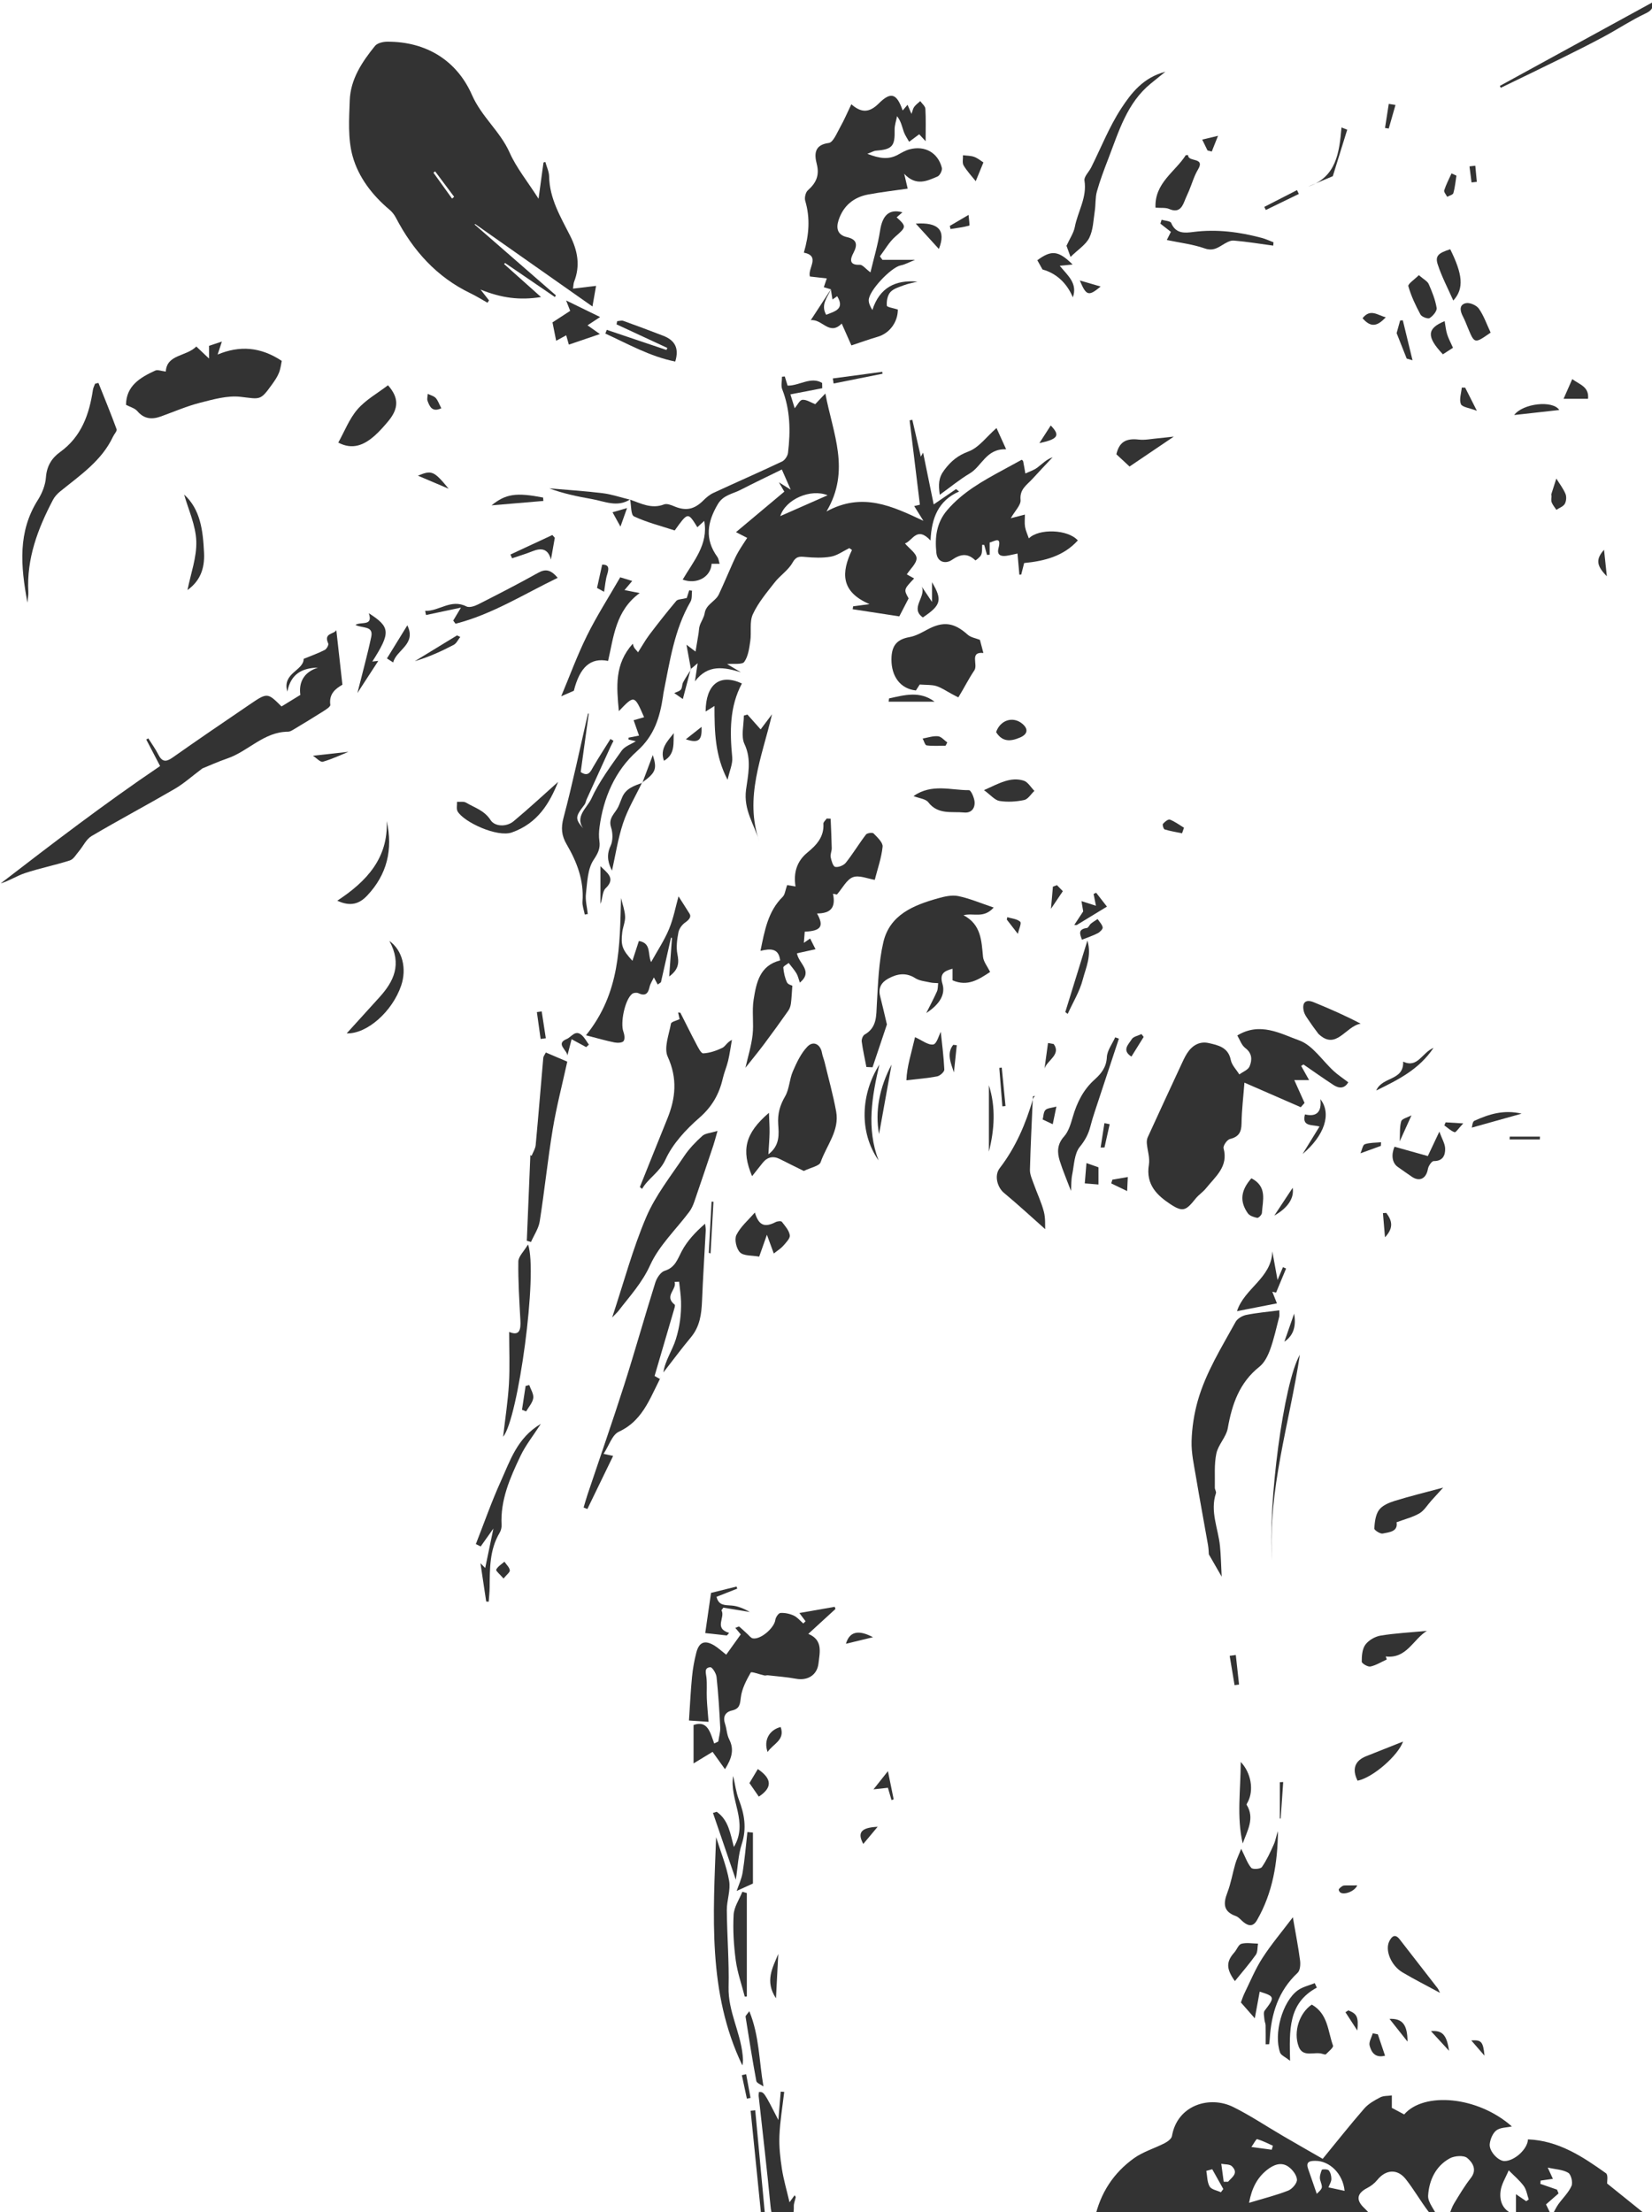 <?xml version="1.0" encoding="utf-8"?>
<!-- Generator: Adobe Illustrator 17.1.0, SVG Export Plug-In . SVG Version: 6.00 Build 0)  -->
<!DOCTYPE svg PUBLIC "-//W3C//DTD SVG 1.1//EN" "http://www.w3.org/Graphics/SVG/1.1/DTD/svg11.dtd">
<svg version="1.1" id="Calque_1" xmlns="http://www.w3.org/2000/svg" xmlns:xlink="http://www.w3.org/1999/xlink" x="0px" y="0px"
	 viewBox="0 0 314.869 421.47" enable-background="new 0 0 314.869 421.47" xml:space="preserve">
<g>
	<g>
		<path fill="#333333" d="M291.229,407.586c5.793,0.224,10.386,3.259,14.865,6.449c0.454,0.323,0.194,1.648,0.22,1.956
			c2.642,2.126,5.131,4.129,7.62,6.132c-0.067,0.258-0.133,0.515-0.2,0.773c-1.471,0-2.942,0.006-4.414-0.001
			c-7.836-0.037-15.681,0.111-23.504-0.228c-2.461-0.107-4.84,0.212-7.255,0.177c-0.796-0.011-1.586-0.511-2.379-0.788
			c0.313-0.753,0.539-1.558,0.957-2.247c1.008-1.658,2.003-3.342,3.196-4.864c1.278-1.631,0.279-3.012-0.689-3.818
			c-0.661-0.55-2.415-0.419-3.318,0.072c-2.719,1.481-3.957,4.238-4.129,7.104c-0.082,1.371,1.386,2.835,2.091,4.636
			c-0.712-0.561-1.581-1.006-2.107-1.707c-1.474-1.965-2.709-4.114-4.223-6.045c-1.61-2.056-3.828-1.884-5.459,0.139
			c-0.503,0.623-1.201,1.158-1.916,1.527c-1.965,1.013-2.186,2.283-0.578,3.794c0.449,0.422,0.849,0.896,1.631,1.731
			c-1.27,0.171-2.026,0.355-2.783,0.361c-7.919,0.062-15.837,0.139-23.756,0.099c-1.539-0.008-3.081-0.758-4.612-0.725
			c-6.84,0.147-13.677,0.455-20.515,0.695c-0.358,0.013-0.719-0.068-1.324-0.13c1.069-4.874,3.586-8.708,7.501-11.51
			c1.735-1.242,3.904-1.867,5.83-2.86c0.563-0.29,1.305-0.828,1.394-1.35c1.01-5.909,7.176-7.783,11.712-5.527
			c3.259,1.621,6.305,3.668,9.457,5.506c2.615,1.525,5.247,3.021,7.564,4.354c2.72-3.316,5.246-6.516,7.922-9.586
			c0.792-0.909,1.948-1.557,3.04-2.125c0.632-0.329,1.47-0.26,2.216-0.37c0,0.774,0,1.548,0,2.372
			c0.703,0.373,1.524,0.809,2.353,1.25c3.754-4.35,14.018-3.491,20.526,2.289c-1.002,0.223-2.204,0.179-2.948,0.742
			c-0.696,0.526-1.162,1.665-1.27,2.588c-0.163,1.388,1.609,3.246,2.787,3.26C288.629,411.732,291.157,409.45,291.229,407.586z
			 M238.069,419.673c2.913-0.881,5.254-1.454,7.472-2.336c0.754-0.3,1.701-1.408,1.659-2.092c-0.053-0.866-0.859-1.91-1.637-2.458
			c-1.389-0.979-2.856-0.343-4.042,0.592C239.667,414.842,238.599,416.793,238.069,419.673z M290.898,419.362
			c0.159-0.11,0.319-0.221,0.478-0.331c-0.307-0.869-0.437-1.87-0.961-2.578c-0.811-1.095-1.893-1.99-2.859-2.97
			c-0.543,1.335-1.399,2.633-1.559,4.012c-0.277,2.385,0.866,3.931,2.944,4.5c0-1.289,0-2.531,0-3.967
			C289.748,418.579,290.323,418.97,290.898,419.362z M293.641,415.437c-0.018,0.208-0.035,0.415-0.053,0.623
			c1.059,0.367,2.118,0.733,3.177,1.1c0.098,0.242,0.196,0.483,0.293,0.725c-0.742,0.648-1.483,1.296-2.39,2.088
			c0.235,0.485,0.589,1.214,1.079,2.223c0.555-0.998,0.845-1.652,1.251-2.224c0.838-1.179,1.951-2.218,2.525-3.505
			c0.293-0.657-0.063-2.175-0.61-2.51c-1.01-0.617-2.378-0.648-3.919-0.997c0.475,1.032,0.757,1.645,0.986,2.143
			C295.102,415.228,294.371,415.333,293.641,415.437z M256.279,417.394c-0.314-3.262-2.845-5.725-5.579-5.721
			c-0.937,0.001-1.861,0.107-1.391,1.474c0.549,1.595,1.103,3.188,1.664,4.81c1.213-1.147,1.124-1.119,0.656-2.622
			c-0.18-0.577,0.067-1.345,0.309-1.951c0.055-0.138,1.114-0.142,1.326,0.112c0.344,0.414,0.504,1.095,0.491,1.658
			c-0.012,0.522-0.353,1.037-0.558,1.577C254.253,416.958,255.156,417.152,256.279,417.394z M231.052,413.275
			c-0.377,0.103-0.753,0.206-1.13,0.309c0.187,1.01,0.149,2.151,0.637,2.984c0.342,0.582,1.403,0.742,2.143,1.09
			c0.153-0.205,0.306-0.409,0.46-0.614C232.458,415.788,231.755,414.532,231.052,413.275z M233.239,415.657
			c0.273,0.003,0.547,0.005,0.82,0.008c0.737-0.863,2.097-1.637,0.732-2.966c-0.422-0.411-1.332-0.323-2.018-0.463
			C232.928,413.376,233.084,414.517,233.239,415.657z M242.387,409.557c0.075-0.255,0.15-0.509,0.225-0.764
			c-0.994-0.442-1.967-0.956-3.003-1.256c-0.174-0.05-0.615,0.824-1.094,1.497C240.156,409.256,241.271,409.407,242.387,409.557z"/>
		<path fill="#333333" d="M96.08,50.303c2.2,1.966,4.4,3.931,7.039,6.289c-4.088,0.657-7.575,0.175-11.529-1.424
			c0.795,1.015,1.205,1.539,1.615,2.062c-0.097,0.149-0.193,0.298-0.29,0.447c-1.07-0.599-2.111-1.259-3.214-1.788
			c-6.487-3.109-10.985-8.16-14.261-14.438c-0.294-0.563-0.726-1.102-1.213-1.51c-3.285-2.754-5.908-6.186-7.018-10.181
			c-0.928-3.34-0.674-7.075-0.549-10.621c0.143-4.047,2.346-7.345,4.813-10.387c0.446-0.549,1.533-0.806,2.326-0.809
			C81.315,7.909,87.1,11.593,89.957,18.09c1.848,4.202,5.367,6.917,7.172,10.974c1.29,2.899,3.372,5.444,5.517,8.799
			c0.361-2.644,0.652-4.778,0.943-6.911c0.116-0.032,0.233-0.065,0.349-0.097c0.253,0.923,0.709,1.842,0.726,2.77
			c0.076,4.223,2.187,7.702,3.997,11.281c1.443,2.854,1.97,5.717,0.762,8.775c-0.127,0.323-0.116,0.7-0.208,1.307
			c1.481-0.177,2.799-0.334,4.393-0.524c-0.206,1.174-0.385,2.194-0.688,3.927c-7.688-5.403-15.013-10.551-22.338-15.698
			c-0.045,0.024-0.089,0.048-0.134,0.072c5.166,4.499,10.332,8.997,15.497,13.496c-0.059,0.109-0.118,0.219-0.177,0.328
			c-3.17-2.163-6.339-4.326-9.509-6.489C96.2,50.168,96.14,50.235,96.08,50.303z M86.163,37.835
			c0.131-0.116,0.262-0.231,0.393-0.347c-1.207-1.613-2.414-3.226-3.621-4.839c-0.108,0.084-0.215,0.167-0.323,0.251
			C83.795,34.545,84.979,36.19,86.163,37.835z"/>
		<path fill="#333333" d="M131.701,127.532c-0.257-1.401-0.514-2.802-0.863-4.704c0.841,0.635,1.288,0.972,1.731,1.307
			c0.196-1.175,0.39-2.318,0.576-3.463c0.081-0.501,0.07-1.03,0.23-1.503c0.267-0.792,0.807-1.523,0.93-2.326
			c0.267-1.741,2.068-2.242,2.713-3.619c0.932-1.989,1.778-4.017,2.677-6.022c0.315-0.701,0.641-1.402,1.027-2.066
			c0.5-0.86,1.066-1.681,1.694-2.661c-0.78-0.4-1.322-0.677-2.134-1.093c3.16-2.647,6.123-5.129,9.208-7.713
			c-0.212-0.368-0.477-0.828-1.023-1.775c1.021,0.636,1.579,0.984,2.245,1.399c-0.548-1.244-1.051-2.387-1.695-3.847
			c-2.478,1.217-5.211,2.514-7.9,3.897c-1.498,0.77-3.256,0.946-4.297,2.706c-2.014,3.405-2.546,6.653-0.103,10.039
			c0.26,0.36,0.302,0.877,0.445,1.321c-0.508,0-1.016,0-1.529,0c-0.14,2.466-2.745,4.011-5.516,3.02
			c2.047-3.507,4.944-6.711,4.11-11.189c-0.386,0.355-0.839,0.773-1.311,1.207c-1.798-2.906-1.798-2.906-4.315,0.614
			c-2.633-0.861-5.311-1.531-7.765-2.681c-0.616-0.289-0.51-2.116-0.736-3.236l-0.027,0.033c2.099,0.737,4.116,1.847,6.496,0.922
			c0.514-0.2,1.308,0.096,1.896,0.346c2.243,0.953,3.85,0.635,5.603-1.113c0.554-0.552,1.189-1.092,1.889-1.416
			c4.356-2.017,8.757-3.938,13.097-5.989c0.534-0.252,1.067-1.05,1.139-1.65c0.493-4.104,0.446-8.17-1.103-12.116
			c-0.273-0.695-0.039-1.589-0.039-2.391c0.176-0.015,0.352-0.03,0.528-0.045c0.18,0.585,0.359,1.169,0.535,1.741
			c2.215,0.047,4.462-1.806,6.582-0.507c0.007,0.335,0.015,0.671,0.022,1.006c-1.963,0.378-3.927,0.756-6.067,1.169
			c0.308,0.997,0.577,1.87,0.815,2.641c0.513-0.595,0.957-1.565,1.476-1.607c0.782-0.063,1.616,0.522,2.438,0.836
			c0.496-0.523,1.001-1.055,1.931-2.035c1.446,7.667,4.863,14.648,0.218,22.472c6.843-3.735,12.53-1.015,18.473,1.786
			c-0.57-0.913-1.141-1.827-1.756-2.811c0.241-0.058,0.673-0.162,1.084-0.261c-0.653-5.365-1.305-10.719-1.956-16.073
			c0.172-0.032,0.345-0.064,0.517-0.097c0.544,2.363,1.087,4.727,1.615,7.021c0.073-0.129,0.192-0.342,0.436-0.776
			c0.68,3.323,1.317,6.44,2.019,9.871c1.571-1.076,2.916-1.998,4.261-2.92c0.193,0.152,0.385,0.304,0.578,0.456
			c-3.919,1.733-5.256,4.993-5.439,9.342c-2.605-2.808-3.396,0.03-4.875,0.56c0.844,0.996,2.178,1.874,2.209,2.795
			c0.033,0.988-1.16,2.017-1.862,3.096c0.394,0.217,0.886,0.49,1.4,0.773c-1.995,2.111-1.995,2.111-1.054,3.802
			c-0.692,1.336-1.19,2.298-1.773,3.423c-2.812-0.431-5.851-0.897-8.889-1.362c0.029-0.183,0.059-0.367,0.088-0.55
			c0.845-0.114,1.691-0.228,3.125-0.422c-5.549-2.366-5.378-6.059-3.345-10.314c-0.169-0.118-0.338-0.236-0.507-0.354
			c-1.162,0.563-2.275,1.4-3.498,1.621c-1.6,0.288-3.299,0.207-4.934,0.059c-1.115-0.101-1.72-0.11-2.396,1.097
			c-0.807,1.44-2.368,2.434-3.411,3.77c-1.509,1.934-3.143,3.865-4.151,6.061c-0.669,1.457-0.236,3.388-0.483,5.079
			c-0.201,1.376-0.391,2.916-1.149,3.982c-0.406,0.57-2.002,0.294-3.272,0.421c0.863,0.513,1.743,1.037,2.622,1.56
			c-3.206-0.98-6.275-1.56-8.749,1.732c0.173-1.163,0.347-2.326,0.516-3.456c-0.479,0.407-0.902,0.766-1.325,1.125L131.701,127.532z
			 M148.717,98.33c3.026-1.332,6.062-2.67,9.024-3.974C154.512,93.048,149.749,95.102,148.717,98.33z"/>
		<path fill="#333333" d="M158.357,55.12c-0.415-0.125-0.83-0.251-1.34-0.405c0.158-0.466,0.32-0.945,0.567-1.672
			c-1.179-0.133-2.162-0.244-3.214-0.363c-0.491-1.532,2.08-3.909-1.156-4.547c0.998-3.407,1.233-6.603,0.261-9.878
			c-0.173-0.584,0.069-1.61,0.506-2c1.56-1.395,2.254-2.815,1.692-5.018c-0.443-1.735-0.572-3.627,2.289-3.999
			c0.851-0.111,1.555-1.918,2.184-3.029c0.747-1.32,1.339-2.727,2.12-4.346c1.982,1.754,3.509,1.554,5.223-0.148
			c2.336-2.32,3.43-1.91,4.559,1.336c0.271-0.317,0.524-0.613,0.929-1.087c0.284,0.655,0.492,1.137,0.752,1.738
			c0.202-0.549,0.275-1.012,0.522-1.347c0.309-0.419,0.76-0.733,1.15-1.092c0.341,0.487,0.946,0.959,0.976,1.465
			c0.115,1.957,0.047,3.925,0.047,6.176c-0.491-0.531-0.961-1.04-1.224-1.324c-0.634,0.473-1.277,0.953-1.92,1.433
			c-0.351-0.643-0.793-1.255-1.029-1.938c-0.327-0.944-0.498-1.942-1.269-2.939c-0.165,0.868-0.487,1.741-0.467,2.605
			c0.073,3.125-0.441,3.729-3.619,3.973c-0.321,0.025-0.629,0.228-1.577,0.592c2.357,0.912,4.059,1.142,5.845,0.162
			c0.699-0.384,1.411-0.805,2.171-1.009c2.922-0.786,5.447,0.618,6.184,3.519c0.119,0.47-0.381,1.458-0.832,1.65
			c-1.996,0.853-4.085,1.896-6.345-0.518c0.276,1.178,0.435,1.857,0.663,2.829c-2.522,0.366-5.032,0.649-7.509,1.11
			c-2.806,0.523-4.778,2.168-5.67,4.916c-0.49,1.508-0.219,2.799,1.601,3.212c1.897,0.431,2.083,1.408,1.222,3.037
			c-0.583,1.102-0.885,2.337,1.237,2.233c0.508-0.025,1.053,0.725,2.021,1.447c0.63-2.66,1.425-5.272,1.833-7.942
			c0.444-2.909,1.712-4.206,4.264-3.506c-0.432,0.376-0.769,0.669-1.103,0.96c1.935,1.758,1.824,1.858-0.273,3.693
			c-1.169,1.023-1.959,2.478-2.92,3.739c0.161,0.222,0.321,0.443,0.482,0.665c1.889,0,3.779,0,6.227,0
			c-1.136,0.451-1.909,0.897-2.738,1.057c-1.82,0.353-6.064,4.802-6.099,6.617c-0.011,0.575,0.252,1.155,0.693,1.893
			c1.365-4.293,4.427-5.791,8.595-5.413c-0.862,0.221-1.751,0.37-2.579,0.682c-0.916,0.345-1.991,0.646-2.596,1.325
			c-0.541,0.606-0.737,1.717-0.662,2.568c0.026,0.295,1.317,0.48,2.094,0.737c0.017,2.37-1.557,4.532-3.83,5.191
			c-1.576,0.457-3.122,1.02-5.019,1.648c-0.516-1.166-1.149-2.597-1.843-4.164c-2.367,2.404-3.719-0.921-5.902-0.643
			c1.415-2.166,2.636-4.035,3.849-5.895c-0.639,1.53-2.018,2.925-0.911,4.865c1.717-0.678,3.579-1.098,2.099-3.54
			c-0.265,0.185-0.529,0.369-0.897,0.627C158.557,56.368,158.457,55.744,158.357,55.12z"/>
		<path fill="#333333" d="M248.002,203.08c0.458,0.817,0.916,1.634,1.509,2.692c-1.074,0-1.892,0-2.821,0
			c0.658,1.464,1.307,2.91,1.956,4.356c-0.241,0.271-0.481,0.543-0.722,0.814c-3.515-1.533-7.03-3.066-10.736-4.682
			c-0.202,2.651-0.516,5.216-0.552,7.784c-0.023,1.67-0.542,2.55-2.222,2.959c-0.539,0.131-1.331,1.293-1.203,1.764
			c0.956,3.505-1.572,5.389-3.343,7.616c-0.577,0.725-1.411,1.245-1.988,1.97c-1.824,2.29-2.422,2.642-4.825,1.048
			c-2.369-1.571-4.73-3.628-4.077-7.516c0.215-1.279-0.272-2.67-0.39-4.013c-0.035-0.394,0.004-0.845,0.165-1.198
			c2.089-4.571,4.203-9.131,6.321-13.688c0.37-0.796,0.726-1.61,1.201-2.343c0.953-1.468,2.365-2.313,4.093-1.923
			c1.818,0.41,3.737,0.802,4.22,3.231c0.196,0.984,1.065,1.834,1.627,2.745c0.675-0.501,1.678-0.867,1.952-1.534
			c0.494-1.2,0.536-2.474-0.817-3.496c-0.725-0.548-1.054-1.621-1.521-2.391c4.341-2.64,8.245-0.339,11.813,0.946
			c2.573,0.927,4.407,3.874,6.61,5.876c0.799,0.726,1.713,1.325,2.725,2.097c-0.658,1.151-1.673,1.26-2.804,0.523
			c-1.94-1.264-3.827-2.609-5.736-3.92C248.293,202.892,248.147,202.986,248.002,203.08z"/>
		<path fill="#333333" d="M54.766,131.758c-1.039-3.564,3.108-3.966,3.112-6.235c1.489-0.612,2.795-1.073,4.019-1.697
			c0.358-0.182,0.787-0.964,0.664-1.233c-0.935-2.033,1.092-1.719,1.541-2.538c0.387,3.47,0.758,6.788,1.161,10.396
			c-1.214,0.7-2.608,1.685-2.308,3.832c0.048,0.346-0.819,0.899-1.343,1.231c-1.884,1.197-3.798,2.348-5.711,3.498
			c-0.305,0.183-0.666,0.39-1.001,0.391c-4.601,0.01-7.565,3.723-11.565,5.093c-1.793,0.614-3.525,1.403-4.758,1.901
			c-1.998,1.493-3.534,2.884-5.285,3.903c-5.247,3.054-10.616,5.9-15.845,8.985c-1.015,0.599-1.592,1.926-2.406,2.887
			c-0.534,0.63-1.028,1.527-1.719,1.75c-2.817,0.907-5.74,1.488-8.549,2.415c-1.569,0.518-2.993,1.479-4.642,1.965
			c9.83-7.564,19.647-15.095,30.384-22.358c-0.671-1.286-1.655-3.17-2.639-5.054c0.13-0.072,0.26-0.143,0.391-0.215
			c0.64,1.019,1.359,1.997,1.9,3.066c0.709,1.401,1.438,1.497,2.725,0.588c4.848-3.422,9.759-6.756,14.666-10.093
			c3.409-2.318,3.424-2.296,6.101,0.355c1.12-0.687,2.21-1.356,3.586-2.2c-0.319-2.288,0.557-4.312,3.358-5.2
			C57.586,127.266,55.432,128.366,54.766,131.758z"/>
		<path fill="#333333" d="M144.945,181.15c0.804-3.894,1.423-7.521,4.247-10.304c0.424-0.418,0.474-1.213,0.837-2.221
			c0.217,0.035,0.862,0.14,1.597,0.26c-0.416-2.568,0.227-4.796,2.259-6.457c1.766-1.443,3.2-2.998,3.055-5.502
			c-0.018-0.313,0.407-0.652,0.627-0.978c0.251,0.01,0.502,0.02,0.752,0.03c0.075,1.867,0.174,3.733,0.209,5.601
			c0.011,0.577-0.307,1.187-0.2,1.728c0.133,0.68,0.452,1.762,0.863,1.847c0.609,0.127,1.61-0.276,2.02-0.791
			c1.367-1.718,2.503-3.618,3.837-5.366c0.226-0.296,1.246-0.43,1.458-0.211c0.716,0.741,1.796,1.729,1.717,2.521
			c-0.211,2.12-0.952,4.188-1.493,6.318c-1.345-0.209-2.967-0.946-4.155-0.508c-1.198,0.442-1.966,2.051-3.059,3.305
			c0.077,0.015-0.297-0.058-0.75-0.147c0.554,2.629-0.411,3.747-3.044,3.757c1.369,2.431,0.787,3.338-2.339,3.464
			c-0.055,0.69-0.111,1.396-0.169,2.131c0.418-0.289,0.807-0.558,1.195-0.827c0.33,0.656,0.66,1.312,1.028,2.044
			c-1.389,0.305-2.457,0.54-3.537,0.777c0.307,1.99,3.176,3.375,0.552,5.588c-0.262-0.733-0.373-1.314-0.662-1.787
			c-0.424-0.694-0.975-1.311-1.471-1.961c-0.361,0.297-1.047,0.625-1.023,0.886c0.088,0.956,0.294,1.947,0.701,2.809
			c0.2,0.423,0.941,0.589,1.021,0.635c-0.102,1.363-0.138,2.387-0.272,3.397c-0.062,0.47-0.227,0.976-0.496,1.359
			c-1.508,2.141-3.038,4.267-4.608,6.362c-1.157,1.544-2.387,3.033-3.564,4.52c0.466-2.064,1.122-4.145,1.365-6.274
			c0.253-2.22-0.153-4.526,0.199-6.72c0.508-3.167,1.129-6.474,5.052-7.462C148.419,180.59,146.809,180.712,144.945,181.15z"/>
		<path fill="#333333" d="M176.544,193.003c0.685-1.365,1.409-2.712,2.032-4.104c0.211-0.472,0.167-1.058,0.24-1.591
			c-0.507-0.041-1.026-0.023-1.517-0.134c-0.962-0.218-2.04-0.3-2.833-0.808c-1.814-1.162-3.51-0.837-5.188,0.084
			c-1.254,0.688-1.933,1.749-1.537,3.292c0.454,1.766,0.853,3.547,1.302,5.434c-0.843,2.514-1.79,5.337-2.736,8.159
			c-0.391-0.018-0.781-0.036-1.172-0.054c-0.31-1.614-0.674-3.22-0.892-4.846c-0.057-0.425,0.212-1.139,0.552-1.332
			c2.39-1.359,2.2-3.591,2.333-5.873c0.228-3.916,0.352-7.905,1.23-11.7c1.216-5.253,5.741-7.07,10.385-8.377
			c1.251-0.352,2.67-0.686,3.891-0.437c2.164,0.442,4.235,1.338,6.763,2.184c-1.92,2.155-3.856,0.969-5.755,1.466
			c3.378,1.764,3.42,4.857,3.721,7.917c0.093,0.94,0.827,1.818,1.351,2.895c-2.139,1.398-4.25,2.853-7.163,1.588
			c0-0.611,0-1.325,0-2.207c-1.651,0.443-2.491,0.979-1.919,2.89C180.222,189.41,179.159,191.301,176.544,193.003z"/>
		<path fill="#333333" d="M112.219,135.946c-0.512,3.712-1.025,7.424-1.538,11.141c1.486,1,1.875-0.102,2.438-1.071
			c1.029-1.77,2.15-3.488,3.232-5.227c0.194,0.117,0.388,0.234,0.581,0.351c-0.208,0.418-0.428,0.83-0.621,1.254
			c-1.503,3.294-3.003,6.589-4.497,9.887c-0.15,0.33-0.189,0.733-0.4,1.009c-1.926,2.521-1.928,2.721,0.423,5.267
			c-2.855-2.624,0.019-4.533,0.853-6.36c1.491-3.27,3.707-6.229,5.803-9.189c0.594-0.84,1.822-1.231,2.694-1.787
			c-0.316-0.074-0.851-0.199-1.385-0.325c0-0.12,0-0.239,0-0.359c0.589-0.117,1.177-0.233,1.996-0.395
			c-0.34-0.969-0.663-1.889-1.028-2.929c0.664-0.191,1.321-0.379,1.993-0.572c-1.849-4.254-1.849-4.254-4.811-1.16
			c-0.429-4.653-0.864-8.927,2.659-12.848c-0.001-0.004,0.072,0.357,0.229,0.676c0.123,0.25,0.351,0.449,0.774,0.965
			c0.782-1.222,1.404-2.348,2.172-3.363c1.653-2.182,3.348-4.336,5.112-6.427c0.286-0.339,1.02-0.301,1.992-0.553
			c0.028-0.086,0.251-0.775,0.474-1.465c0.179,0.025,0.358,0.05,0.537,0.075c-0.085,0.701,0.037,1.521-0.288,2.083
			c-3.122,5.39-3.948,11.444-5.155,17.391c-0.044,0.215-0.057,0.436-0.09,0.653c-0.597,3.972-1.638,7.477-4.951,10.434
			c-4.173,3.726-6.409,8.859-7.151,14.5c-0.113,0.859-0.149,1.759-0.024,2.612c0.211,1.444-0.272,2.349-1.117,3.629
			c-1.136,1.721-1.188,4.229-1.447,6.429c-0.148,1.256,0.219,2.572,0.354,3.86c-0.191,0.035-0.382,0.069-0.573,0.104
			c-0.156-0.835-0.499-1.685-0.437-2.504c0.299-3.989-1.061-7.52-3.003-10.838c-0.997-1.702-1.131-3.143-0.607-5.114
			c1.742-6.557,3.128-13.208,4.65-19.823C112.112,135.954,112.165,135.95,112.219,135.946z"/>
		<path fill="#333333" d="M136.905,331.783c0.131-0.899,0.411-1.805,0.367-2.695c-0.157-3.203-0.36-6.408-0.698-9.596
			c-0.073-0.689-0.825-1.887-1.189-1.859c-1.236,0.095-0.822,1.111-0.734,1.986c0.132,1.305,0.01,2.633,0.067,3.949
			c0.059,1.385,0.201,2.767,0.332,4.466c-0.999-0.067-2.243-0.15-3.733-0.25c0.196-2.916,0.319-5.615,0.58-8.3
			c0.151-1.554,0.428-3.111,0.818-4.623c0.522-2.024,1.604-2.446,3.388-1.393c0.734,0.433,1.365,1.039,2.312,1.776
			c0.905-1.262,1.805-2.517,2.772-3.865c-0.294-0.354-0.618-0.742-1.033-1.241c0.382-0.135,0.657-0.311,0.735-0.247
			c0.549,0.449,1.051,0.955,1.581,1.429c0.331,0.296,0.653,0.756,1.032,0.818c1.524,0.251,4.096-2.03,4.28-3.535
			c0.06-0.493,0.609-1.286,0.976-1.31c0.837-0.054,1.763,0.144,2.532,0.501c0.692,0.321,1.223,0.991,1.825,1.506
			c0.14-0.145,0.281-0.289,0.421-0.434c-0.329-0.438-0.657-0.876-1.174-1.564c2.423-0.424,4.578-0.801,6.734-1.178
			c0.049,0.135,0.098,0.271,0.147,0.406c-1.657,1.519-3.315,3.038-5.183,4.75c2.819,1.16,2.193,3.481,1.942,5.638
			c-0.257,2.211-2.06,3.318-4.281,2.909c-1.768-0.325-3.573-0.454-5.362-0.658c-0.214-0.024-0.447,0.08-0.653,0.036
			c-0.911-0.192-2.483-0.795-2.613-0.566c-0.84,1.479-1.696,3.098-1.89,4.749c-0.158,1.344-0.231,2.155-1.709,2.494
			c-1.248,0.287-1.754,1.183-1.303,2.525c0.325,0.967,0.334,2.07,0.789,2.956c0.992,1.931,0.519,3.599-0.799,5.696
			c-0.838-1.171-1.556-2.175-2.364-3.304c-1.121,0.681-2.337,1.419-3.626,2.202c0-2.516,0-4.878,0-7.319
			c2.707-0.971,3.186,1.476,3.939,3.528C136.386,332.039,136.646,331.911,136.905,331.783z"/>
		<path fill="#333333" d="M192.654,98.728c0.897-0.23,1.637-0.42,2.692-0.691c0,0.826-0.096,1.599,0.027,2.337
			c0.123,0.738,0.464,1.439,0.723,2.198c1.912-1.923,7.453-1.745,9.336,0.392c-2.722,2.99-6.287,3.919-10.231,4.303
			c-0.177,0.694-0.369,1.447-0.561,2.201c-0.117,0.007-0.234,0.015-0.351,0.022c-0.111-1.256-0.222-2.512-0.357-4.032
			c-0.765,0.158-1.441,0.333-2.129,0.431c-1.063,0.151-1.823-0.176-1.5-1.416c0.622-2.387-0.684-1.366-1.675-1.112
			c0,0.863,0,1.594,0,2.325c-0.169,0.012-0.337,0.025-0.506,0.037c-0.177-0.633-0.355-1.266-0.532-1.9
			c-0.129-0.011-0.258-0.022-0.387-0.033c-0.047,0.638,0.044,1.331-0.185,1.895c-0.186,0.458-1.084,1.105-1.106,1.083
			c-1.506-1.441-2.818-1.24-4.514-0.08c-1.106,0.756-2.735,0.504-2.929-1.375c-0.304-2.931,0.007-5.722,2.07-8.129
			c2.934-3.423,6.756-5.55,10.622-7.645c1.187-0.643,2.372-1.292,3.588-1.954c0.085,0.095,0.241,0.189,0.265,0.31
			c0.155,0.768,0.282,1.541,0.418,2.313c0.766-0.365,1.611-0.623,2.279-1.12c0.916-0.682,1.697-1.545,2.92-1.979
			c-1.3,1.39-2.613,2.769-3.897,4.174c-1.035,1.132-2.418,1.92-2.218,3.959C194.612,96.218,193.451,97.319,192.654,98.728z"/>
		<path fill="#333333" d="M243.83,249.639c0,0.657,0.059,0.953-0.009,1.215c-0.545,2.081-0.991,4.2-1.721,6.216
			c-0.436,1.206-1.09,2.545-2.054,3.31c-3.817,3.032-5.223,7.131-6.032,11.709c-0.298,1.689-1.83,3.149-2.182,4.842
			c-0.436,2.095-0.242,4.324-0.288,6.496c-0.007,0.351,0.31,0.757,0.212,1.049c-1.155,3.471,0.426,6.713,0.768,10.057
			c0.179,1.755,0.202,3.526,0.325,5.845c-0.965-1.677-1.611-2.8-2.445-4.251c-0.023-0.269-0.032-1.038-0.162-1.785
			c-0.751-4.311-1.564-8.612-2.286-12.928c-0.38-2.271-0.907-4.574-0.843-6.847c0.073-2.587,0.477-5.229,1.187-7.719
			c1.535-5.383,4.521-10.129,7.195-14.993c0.351-0.639,1.278-1.187,2.026-1.339C239.566,250.102,241.658,249.923,243.83,249.639z"/>
		<path fill="#333333" d="M126.504,261.385c-2.389,4.126-3.554,9.078-8.563,11.386c-1.262,0.581-1.853,2.617-2.901,4.21
			c0.787,0.172,1.158,0.253,1.82,0.398c-1.668,3.437-3.287,6.774-4.907,10.112c-0.239-0.095-0.478-0.19-0.717-0.284
			c0.257-0.853,0.492-1.714,0.775-2.559c2.326-6.94,4.742-13.851,6.968-20.822c2.063-6.459,3.887-12.995,5.92-19.464
			c0.276-0.878,1.018-2.019,1.785-2.255c1.996-0.615,2.431-2.174,3.259-3.738c1.034-1.953,2.595-3.627,4.446-5.233
			c0.044,0.441,0.146,0.885,0.124,1.323c-0.23,4.452-0.527,8.9-0.705,13.354c-0.101,2.523-0.404,4.904-2.113,6.952
			c-1.819,2.179-3.507,4.467-5.253,6.707c0.316-2.265,1.701-4.16,2.374-6.332c0.762-2.455,1.048-4.736,0.989-7.175
			c-0.031-1.262-0.239-2.519-0.368-3.778c-0.287,0.011-0.573,0.022-0.86,0.033c0.488,1.474-2.086,2.672,0.016,4.341
			c0.154,0.122-0.083,0.793-0.199,1.192c-1.203,4.132-2.419,8.261-3.631,12.39c0.335,0.19,0.669,0.379,1.004,0.569
			C126.014,262.27,126.259,261.827,126.504,261.385z"/>
		<path fill="#333333" d="M24.017,77.126c0.036-3.623,2.69-5.201,5.565-6.522c0.467-0.214,1.172,0.091,2.017,0.184
			c0.195-3.31,3.891-2.828,5.818-4.772c0.677,0.642,1.294,1.226,2.424,2.297c0-1.155,0-1.813,0-2.43
			c0.518-0.171,1.293-0.427,2.451-0.809c-0.294,0.895-0.519,1.581-0.812,2.471c4.179-1.741,8.166-1.484,12.221,1.21
			c-0.117,0.529-0.207,1.45-0.535,2.276c-0.32,0.803-0.839,1.542-1.35,2.252c-2.241,3.117-2.21,2.741-5.987,2.317
			c-2.502-0.281-5.19,0.492-7.708,1.134c-2.539,0.648-4.971,1.713-7.447,2.603c-1.715,0.616-3.198,0.514-4.497-1.009
			C25.686,77.754,24.782,77.534,24.017,77.126z"/>
		<path fill="#333333" d="M153.2,223.085c-1.395-0.693-2.965-1.456-4.52-2.248c-1.304-0.664-2.401-0.43-3.312,0.696
			c-0.688,0.849-1.36,1.711-2.023,2.547c-2.076-4.973-1.368-8.141,3.217-12.075c0.053,1.569,0.134,2.666,0.116,3.761
			c-0.019,1.223-0.127,2.444-0.224,4.148c2.268-1.701,1.981-3.93,1.869-5.716c-0.127-2.041,0.323-3.611,1.323-5.336
			c0.808-1.395,0.811-3.233,1.467-4.746c0.724-1.67,1.539-3.429,2.771-4.712c1.147-1.195,2.499-0.446,2.783,1.19
			c0.105,0.608,0.363,1.188,0.508,1.791c0.752,3.126,1.623,6.231,2.197,9.389c0.662,3.644-1.866,6.471-2.962,9.65
			C156.158,222.151,154.563,222.417,153.2,223.085z"/>
		<path fill="#333333" d="M121.957,226.153c1.741-4.334,3.466-8.674,5.227-13c1.603-3.938,1.968-7.699,0.082-11.831
			c-0.763-1.672,0.233-4.196,0.618-6.298c0.068-0.372,1.068-0.573,1.646-0.856c-0.094-0.42-0.186-0.832-0.284-1.27
			c0.198,0.027,0.408,0.002,0.442,0.068c0.995,1.939,1.945,3.902,2.967,5.826c0.377,0.71,0.943,1.907,1.377,1.887
			c1.235-0.057,2.505-0.501,3.641-1.044c0.586-0.28,0.915-1.097,1.829-1.521c-0.235,1.326-0.414,2.664-0.722,3.973
			c-0.267,1.136-0.752,2.221-1.013,3.358c-0.686,3.001-2.048,5.4-4.481,7.52c-2.554,2.227-5.063,4.927-6.446,7.945
			c-1.127,2.46-3.256,3.522-4.462,5.59C122.238,226.384,122.098,226.268,121.957,226.153z"/>
		<path fill="#333333" d="M175.299,130.412c-0.057,0.088-0.396,0.616-0.73,1.133c-3.007-0.328-4.676-2.714-4.66-5.93
			c0.013-2.537,0.962-3.802,3.446-4.24c1.181-0.208,2.313-0.852,3.395-1.433c3.048-1.637,5.107-1.35,7.685,0.972
			c0.59,0.531,1.538,0.665,2.335,0.987c0.2,0.756,0.423,1.596,0.664,2.505c-2.704-0.286-0.981,2.209-1.723,3.306
			c-1.113,1.644-1.996,3.444-3.044,5.136c-0.022,0.036-0.854-0.424-1.304-0.661c-0.956-0.504-1.865-1.152-2.878-1.477
			C177.614,130.431,176.624,130.518,175.299,130.412z"/>
		<path fill="#333333" d="M116.677,251.007c2.23-6.723,3.922-13.113,6.49-19.128c1.769-4.144,4.688-7.813,7.224-11.607
			c0.956-1.43,2.192-2.71,3.473-3.867c0.562-0.507,1.556-0.536,2.893-0.949c-0.394,1.376-0.563,2.066-0.787,2.738
			c-1.198,3.581-2.397,7.163-3.63,10.733c-0.233,0.674-0.533,1.36-0.956,1.926c-2.53,3.382-5.767,6.429-7.468,10.178
			c-1.536,3.386-3.874,5.894-6.015,8.684C117.648,250.043,117.329,250.322,116.677,251.007z"/>
		<path fill="#333333" d="M18.762,72.952c1.171,2.935,2.377,5.856,3.462,8.822c0.123,0.337-0.449,0.916-0.673,1.395
			c-2.173,4.64-6.305,7.383-10.094,10.465c-0.536,0.436-1.044,0.992-1.363,1.598c-2.884,5.495-5.049,11.191-4.693,17.56
			c0.028,0.505-0.082,1.017-0.172,2.027c-1.316-7.066-1.844-13.517,1.994-19.577c0.8-1.263,1.424-2.827,1.532-4.296
			c0.157-2.139,1.095-3.669,2.693-4.819c4.074-2.933,5.563-7.172,6.264-11.86c0.059-0.397,0.269-0.772,0.408-1.158
			C18.333,73.057,18.548,73.004,18.762,72.952z"/>
		<path fill="#333333" d="M111.687,197.24c6.57-8.124,6.424-17.031,6.683-26.151c0.275,1.171,0.717,2.334,0.774,3.515
			c0.048,0.99-0.422,1.993-0.545,3.005c-0.306,2.518,0.008,3.329,1.94,5.439c0.403-1.236,0.802-2.46,1.23-3.774
			c2.462,0.399,1.637,2.613,2.334,4.018c1.189-2.148,2.513-4.124,3.409-6.278c0.858-2.064,1.271-4.312,1.814-6.243
			c0.659,1.033,1.398,2.17,2.113,3.322c0.372,0.599-0.143,1.173-0.84,1.655c-0.595,0.412-1.162,1.184-1.293,1.881
			c-0.255,1.348-0.457,2.807-0.197,4.125c0.315,1.601,0.322,2.896-1.564,4.281c0.196-2.697,0.364-5.023,0.533-7.348
			c-0.062-0.016-0.123-0.031-0.185-0.047c-0.64,2.832-1.279,5.664-1.919,8.495c-0.204,0.145-0.408,0.289-0.612,0.434
			c-0.218-0.401-0.435-0.802-0.737-1.357c-0.296,0.636-0.683,1.192-0.813,1.803c-0.276,1.288-0.817,1.818-2.151,1.2
			c-0.313-0.145-0.901-0.081-1.172,0.131c-1.383,1.082-2.3,5.524-1.663,7.234c0.204,0.546,0.31,1.423,0.015,1.776
			c-0.284,0.34-1.175,0.356-1.745,0.241C115.499,198.277,113.93,197.816,111.687,197.24z"/>
		<path fill="#333333" d="M108.121,202.26c-0.967,4.423-2.063,8.604-2.766,12.849c-0.966,5.836-1.564,11.733-2.484,17.578
			c-0.215,1.365-1.092,2.625-1.664,3.933c-0.266-0.077-0.532-0.154-0.798-0.23c0.226-5.443,0.452-10.885,0.678-16.328
			c0.077,0.049,0.154,0.098,0.231,0.148c0.27-0.684,0.717-1.351,0.782-2.053c0.517-5.529,0.956-11.066,1.446-16.598
			c0.029-0.333,0.296-0.645,0.489-1.043C105.482,201.133,106.844,201.714,108.121,202.26z"/>
		<path fill="#333333" d="M240.096,379.442c-0.328,1.778-0.626,3.395-0.935,5.076c-0.913-1.041-1.648-1.878-2.644-3.014
			c0.134-0.352,0.36-1.111,0.703-1.813c1.098-2.248,2.059-4.591,3.41-6.68c1.677-2.594,3.691-4.971,5.787-7.743
			c0.555,3.235,1.05,5.727,1.374,8.242c0.099,0.767,0.012,1.898-0.47,2.347c-3.682,3.431-5.021,7.784-5.313,12.609
			c-0.02,0.333-0.077,0.664-0.117,0.996c-0.219,0.005-0.438,0.011-0.657,0.016c0-1.209,0.018-2.418-0.011-3.625
			c-0.009-0.354-0.198-0.701-0.22-1.057c-0.037-0.588-0.251-1.369,0.036-1.741C243.012,380.496,242.986,380.335,240.096,379.442z"/>
		<path fill="#333333" d="M236.571,352.224c0.807,1.617,1.185,2.778,1.918,3.635c0.278,0.325,1.765,0.223,2.024-0.152
			c0.928-1.342,1.623-2.859,2.29-4.362c0.346-0.78,0.448-1.669,0.777-2.477c-0.066,5.958-0.975,11.709-4.005,16.965
			c-0.702,1.218-1.54,1.156-2.514,0.405c-0.508-0.392-0.932-0.988-1.501-1.19c-2.432-0.862-2.424-2.405-1.622-4.489
			c0.678-1.76,0.983-3.661,1.515-5.481C235.703,354.222,236.1,353.41,236.571,352.224z"/>
		<path fill="#333333" d="M136.489,350.009c0.859,2.765,1.981,5.482,2.483,8.31c0.318,1.791-0.459,3.747-0.443,5.626
			c0.043,4.886,0.456,9.775,0.338,14.654c-0.11,4.574,2.253,8.535,2.68,12.938c0.062,0.641,0.128,1.281-0.06,1.95
			C134.831,379.619,135.952,364.799,136.489,350.009z"/>
		<path fill="#333333" d="M115.899,125.917c-3.37-0.678-5.385,1.187-6.525,5.684c-0.845,0.368-1.698,0.74-2.408,1.049
			c1.563-3.723,3.031-7.746,4.917-11.562c1.86-3.762,4.145-7.314,6.328-11.104c0.541,0.165,1.34,0.408,2.29,0.697
			c-0.44,0.519-0.874,1.032-1.474,1.74c0.822,0.161,1.521,0.297,2.897,0.566C117.313,116.359,116.973,121.336,115.899,125.917z"/>
		<path fill="#333333" d="M196.868,208.881c-0.2,4.663-0.445,9.325-0.562,13.991c-0.022,0.885,0.409,1.8,0.718,2.67
			c0.63,1.774,1.459,3.489,1.934,5.3c0.332,1.266,0.212,2.651,0.254,3.333c-2.324-2.059-5.039-4.567-7.875-6.93
			c-1.226-1.022-1.883-3.274-0.8-4.682c3.068-3.988,4.986-8.496,6.377-13.275c0.056-0.192,0.235-0.348,0.357-0.521
			C197.137,208.805,197.002,208.843,196.868,208.881z"/>
		<path fill="#333333" d="M204.043,48.949c-0.399-1.1-0.66-1.82-0.77-2.123c0.641-1.403,1.367-2.441,1.584-3.576
			c0.562-2.949,2.361-5.619,1.841-8.847c-0.119-0.741,0.845-1.64,1.27-2.487c1.895-3.784,3.456-7.784,5.76-11.298
			c1.902-2.901,4.167-5.842,8.391-6.95c-1.148,0.928-1.942,1.568-2.735,2.21c-4.609,3.732-6.15,9.207-8.16,14.408
			c-0.787,2.036-1.562,4.087-2.153,6.184c-0.331,1.173-0.217,2.465-0.404,3.687c-0.266,1.733-0.297,3.613-1.042,5.129
			C206.968,46.622,205.471,47.545,204.043,48.949z"/>
		<path fill="#333333" d="M204.128,226.89c-0.797-2.107-1.562-3.885-2.138-5.722c-0.514-1.64-0.517-3.165,0.826-4.662
			c0.872-0.972,1.281-2.439,1.665-3.753c0.797-2.725,2-5.153,4.152-7.081c1.255-1.125,2.24-2.332,2.333-4.269
			c0.062-1.281,1.028-2.519,1.589-3.776c0.235,0.084,0.469,0.168,0.704,0.252c-1.541,4.656-3.086,9.311-4.619,13.97
			c-0.296,0.901-0.572,1.81-0.808,2.729c-0.376,1.465-0.996,2.654-2.017,3.906c-1.067,1.309-1.087,3.505-1.461,5.334
			C204.166,224.737,204.207,225.703,204.128,226.89z"/>
		<path fill="#333333" d="M150.481,419.569c0.371-0.511,0.655-0.903,0.973-1.341c0.105,0.19,0.225,0.304,0.207,0.39
			c-0.112,0.564-0.371,1.125-0.364,1.683c0.019,1.451-0.04,2.496-2.059,2.483c-1.927-0.012-2.218-0.828-2.376-2.478
			c-0.67-6.98-1.495-13.945-2.256-20.916c-0.03-0.276,0.026-0.561,0.041-0.834c0.957-0.032,0.957-0.032,3.71,5.343
			c0.175-2.11,0.311-3.76,0.448-5.411c0.222,0.016,0.443,0.031,0.665,0.047c-0.32,2.773-0.792,5.539-0.911,8.32
			c-0.09,2.094,0.146,4.226,0.465,6.306C149.344,415.241,149.947,417.278,150.481,419.569z"/>
		<path fill="#333333" d="M97.043,253.752c2.024,0.844,2.239-0.458,2.141-2.248c-0.203-3.72-0.442-7.447-0.389-11.167
			c0.014-0.963,1.051-1.911,1.847-3.251c1.925,5.339-1.888,33.31-4.747,36.627c0.394-3.448,0.915-6.741,1.107-10.052
			C97.19,260.41,97.043,257.14,97.043,253.752z"/>
		<path fill="#333333" d="M138.676,148.568c-2.408-4.597-2.496-9.158-2.498-14.067c-0.79,0.493-1.198,0.747-1.689,1.054
			c0.043-5.195,2.698-7.289,6.919-5.344c-2.377,4.441-2.313,9.214-1.847,14.079C139.678,145.513,139.064,146.807,138.676,148.568z"
			/>
		<path fill="#333333" d="M64.478,84.32c1.184-2.12,2.088-4.523,3.665-6.342c1.581-1.825,3.833-3.069,5.807-4.579
			c2.068,2.339,2.129,4.385-0.014,6.923c-0.802,0.95-1.632,1.895-2.562,2.715C69.384,84.79,67.182,85.752,64.478,84.32z"/>
		<path fill="#333333" d="M92.669,305.115c-0.367-2.447-0.734-4.894-1.094-7.294c0.213,0.215,0.502,0.505,0.905,0.91
			c0.552-2.658,1.057-5.089,1.562-7.521c-0.788,1.109-1.606,2.261-2.424,3.413c-0.307-0.15-0.614-0.3-0.92-0.451
			c1.568-3.991,2.978-8.054,4.749-11.953c1.788-3.937,3.111-8.273,7.638-10.952c-1.474,2.288-2.918,4.09-3.885,6.12
			c-1.976,4.149-3.852,8.373-3.6,13.161c0.025,0.484-0.115,1.048-0.364,1.464c-1.943,3.239-1.872,6.828-1.911,10.409
			c-0.01,0.91-0.116,1.82-0.178,2.729C92.986,305.139,92.828,305.127,92.669,305.115z"/>
		<path fill="#333333" d="M86.386,118.227c0.41-0.689,0.821-1.378,1.471-2.468c-2.399,0.509-4.53,0.961-6.66,1.414
			c-0.054-0.264-0.109-0.528-0.163-0.792c2.662,0.092,4.919-2.348,7.865-0.843c0.542,0.277,1.564-0.053,2.22-0.386
			c3.844-1.949,7.682-3.919,11.444-6.02c1.441-0.805,2.421-0.59,3.734,0.952c-6.553,3.171-12.557,6.987-19.476,8.748
			C86.676,118.63,86.531,118.429,86.386,118.227z"/>
		<path fill="#333333" d="M144.742,160.368c-0.96-3.302-3.064-6.021-2.546-9.922c0.354-2.668,1.113-5.719-0.293-8.681
			c-0.709-1.495-0.124-3.604-0.124-5.435c0.226-0.066,0.452-0.131,0.678-0.197c0.782,0.879,1.564,1.757,2.517,2.827
			c0.711-0.943,1.381-1.832,2.174-2.883C145.251,144.213,141.803,151.936,144.742,160.368z"/>
		<path fill="#333333" d="M143.874,231.004c0.742,2.456,1.841,2.92,3.973,1.819c0.329-0.17,1.025-0.239,1.169-0.055
			c0.619,0.79,1.38,1.647,1.52,2.567c0.092,0.601-0.734,1.401-1.259,2.018c-0.411,0.483-0.99,0.822-1.794,1.464
			c-0.45-1.229-0.824-2.247-1.31-3.573c-0.546,1.542-1.011,2.855-1.473,4.163c-1.377-0.254-2.919-0.101-3.643-0.797
			c-0.706-0.68-1.119-2.5-0.698-3.336C141.16,233.68,142.646,232.428,143.874,231.004z"/>
		<path fill="#333333" d="M191.769,85.596c-3.808-0.161-4.607,3.228-6.952,4.612c-1.896,1.119-3.609,2.549-5.701,4.056
			c-0.259-1.97-0.257-3.225,0.853-4.701c1.288-1.713,2.56-2.782,4.649-3.559c1.941-0.722,3.389-2.767,5.315-4.459
			C190.44,82.661,190.978,83.849,191.769,85.596z"/>
		<path fill="#333333" d="M250.024,381.907c3.118,1.78,3.053,5.088,4.048,7.818c0.126,0.345-0.843,1.114-1.352,1.642
			c-0.092,0.095-0.427,0.005-0.628-0.064c-1.521-0.521-3.754,0.788-4.569-1.404C246.463,387.04,247.692,383.474,250.024,381.907z"/>
		<path fill="#333333" d="M226.014,29.552c0.312,0,0.381,0,0.451,0c-0.111,1.396,3.342,0.305,1.865,2.755
			c-0.739,1.227-1.133,2.662-1.691,3.999c-0.28,0.67-0.605,1.321-0.864,1.998c-0.532,1.392-1.241,2.243-2.939,1.508
			c-0.674-0.292-1.531-0.161-2.598-0.246C220.015,34.866,224.023,32.713,226.014,29.552z"/>
		<path fill="#333333" d="M106.38,148.959c-1.642,4.062-3.868,7.878-8.807,9.631c-2.803,0.995-9.162-1.967-10.35-4
			c-0.276-0.472-0.089-1.215-0.115-1.833c0.584,0.042,1.282-0.107,1.731,0.161c1.626,0.973,3.46,1.453,4.67,3.328
			c0.792,1.228,2.991,1.373,4.405,0.195C100.847,153.997,103.645,151.392,106.38,148.959z"/>
		<path fill="#333333" d="M275.063,283.415c-0.936,1.03-1.612,1.772-2.285,2.515c-0.735,0.812-1.332,1.859-2.233,2.385
			c-1.278,0.745-2.78,1.107-4.363,1.699c0.302,1.797-1.37,1.889-2.643,2.15c-0.477,0.098-1.623-0.656-1.602-0.962
			c0.083-1.206,0.225-2.593,0.892-3.518c0.613-0.851,1.868-1.39,2.946-1.725C268.66,285.062,271.602,284.348,275.063,283.415z"/>
		<path fill="#333333" d="M251.29,196.965c-0.525-0.721-1.08-1.423-1.568-2.167c-0.463-0.706-1.064-1.411-1.238-2.198
			c-0.335-1.507,0.292-2.323,1.916-1.657c3.011,1.234,5.996,2.532,8.943,4.083C256.414,195.529,254.683,200.214,251.29,196.965z"/>
		<path fill="#333333" d="M271.962,310.707c-2.661,1.648-3.842,5.342-7.85,4.88c0.07,0.189,0.141,0.378,0.211,0.567
			c-1.036,0.473-2.036,1.11-3.123,1.344c-0.493,0.106-1.652-0.586-1.654-0.92c-0.006-1.101,0.088-2.418,0.696-3.246
			c0.62-0.845,1.838-1.548,2.892-1.722C265.927,311.15,268.774,311.01,271.962,310.707z"/>
		<path fill="#333333" d="M242.678,46.8c-2.51-0.34-5.014-0.762-7.535-0.967c-0.695-0.057-1.497,0.441-2.154,0.841
			c-1.064,0.648-1.921,1.162-3.375,0.653c-2.247-0.786-4.672-1.066-7.221-1.603c0.276-0.549,0.513-1.022,0.778-1.549
			c-0.687-0.537-1.344-1.05-2.001-1.564c0.077-0.247,0.154-0.495,0.23-0.742c0.632,0.195,1.667,0.222,1.829,0.612
			c0.871,2.091,2.582,1.922,4.233,1.71c4.438-0.568,8.759-0.001,13.035,1.137c0.764,0.203,1.489,0.551,2.232,0.833
			C242.712,46.373,242.695,46.587,242.678,46.8z"/>
		<path fill="#333333" d="M179.31,196.588c0.228,2.196,0.559,4.684,0.677,7.182c0.02,0.426-0.817,1.183-1.358,1.291
			c-1.785,0.355-3.616,0.484-5.869,0.751c0.07-2.56,0.98-5.294,1.643-8.215c1.336,0.595,2.488,1.546,3.471,1.394
			C178.535,198.89,178.957,197.231,179.31,196.588z"/>
		<path fill="#333333" d="M108.421,65.656c-0.114-0.405-0.28-0.991-0.501-1.776c-0.691,0.376-1.213,0.66-1.916,1.042
			c-0.283-1.413-0.552-2.753-0.702-3.503c1.281-0.833,2.253-1.466,3.373-2.194c-0.236-0.605-0.457-1.168-0.776-1.984
			c2.285,1.114,4.305,2.099,6.478,3.159c-0.806,0.53-1.511,0.995-2.4,1.58c0.717,0.505,1.393,0.982,2.361,1.663
			C112.224,64.362,110.328,65.008,108.421,65.656z"/>
		<path fill="#333333" d="M128.701,68.882c-4.814-0.964-8.986-3.345-13.324-5.333c0.092-0.236,0.184-0.472,0.275-0.708
			c3.791,1.278,7.582,2.555,11.374,3.833c0.055-0.129,0.109-0.258,0.164-0.388c-3.226-1.497-6.452-2.994-9.678-4.491
			c0.039-0.203,0.078-0.405,0.117-0.608c0.397-0.024,0.839-0.175,1.184-0.052c2.539,0.91,5.065,1.858,7.583,2.828
			C128.511,64.778,129.52,66.21,128.701,68.882z"/>
		<path fill="#333333" d="M66.079,196.874c2.136-2.353,4.186-4.608,6.232-6.868c2.711-2.995,4.37-6.243,1.902-10.746
			c2.567,1.832,3.309,5.373,2.26,8.477C74.783,192.737,69.924,197.011,66.079,196.874z"/>
		<path fill="#333333" d="M174.109,151.665c3.525-2.443,7.138-1.091,10.584-1.126c0.365-0.004,0.993,1.412,1.06,2.206
			c0.103,1.231-0.604,2.184-1.982,2.05c-2.373-0.23-4.981,0.463-6.838-1.947C176.428,152.193,175.199,152.095,174.109,151.665z"/>
		<path fill="#333333" d="M272.143,220.247c0.726-1.539,1.309-2.774,2.195-4.652c0.492,1.368,1.091,2.309,1.108,3.26
			c0.023,1.261-0.464,2.376-2.186,2.348c-0.373-0.006-1.001,0.923-1.101,1.494c-0.325,1.853-1.606,2.513-3.109,1.46
			c-0.884-0.62-1.781-1.222-2.656-1.854c-1.08-0.781-1.25-2.287-0.609-3.834C267.934,219.069,270.041,219.659,272.143,220.247z"/>
		<path fill="#333333" d="M243.381,248.311c-2.613,0.511-5.15,1.008-7.612,1.489c1.4-4.379,6.602-6.288,6.732-11.406
			c0.303,1.665,0.606,3.33,0.994,5.464c0.465-1.098,0.75-1.768,1.034-2.439c0.2,0.085,0.4,0.17,0.599,0.255
			c-0.637,1.53-1.273,3.06-1.91,4.59c-0.239-0.058-0.479-0.115-0.718-0.173C242.73,246.669,242.959,247.246,243.381,248.311z"/>
		<path fill="#333333" d="M141.95,380.384c-0.591-2.306-1.404-4.583-1.718-6.926c-0.383-2.861-0.561-5.789-0.404-8.665
			c0.081-1.486,1.08-2.921,1.664-4.38c0.284,0.082,0.569,0.164,0.853,0.246c0,6.57,0,13.141,0,19.711
			C142.213,380.375,142.082,380.38,141.95,380.384z"/>
		<path fill="#333333" d="M247.754,258.096c-1.964,13.021-6.124,25.753-5.31,39.159C241.63,286.583,244.636,263.426,247.754,258.096
			z"/>
		<path fill="#333333" d="M140.246,358.119c-1.508-4.406-2.93-8.564-4.353-12.722c0.235-0.074,0.471-0.148,0.706-0.222
			c2.268,1.559,2.612,4.213,3.27,6.703c2.863-4.728-0.9-8.998-0.129-13.523c0.353,1.514,0.543,3.09,1.094,4.528
			c1.066,2.778,1.516,5.452,0.549,8.419C140.694,353.416,140.62,355.732,140.246,358.119z"/>
		<path fill="#333333" d="M274.47,379.673c-2.582-1.399-4.907-2.572-7.143-3.896c-2.208-1.308-3.39-4.238-2.524-5.95
			c0.47-0.929,1.097-1.472,1.96-0.367c2.417,3.094,4.822,6.197,7.224,9.302C274.152,378.976,274.247,379.245,274.47,379.673z"/>
		<path fill="#333333" d="M64.284,171.599c5.649-3.7,9.719-8.157,9.425-15.171c1.211,5.427,0.071,10.205-3.763,14.235
			C68.542,172.137,66.87,172.802,64.284,171.599z"/>
		<path fill="#333333" d="M285.868,16.366c9.682-5.297,19.364-10.593,29.056-15.896c0.246,0.934-0.078,1.527-1.348,2.126
			c-2.676,1.262-5.162,2.918-7.774,4.325c-2.64,1.422-5.323,2.766-8.012,4.094c-3.904,1.929-7.83,3.812-11.747,5.715
			C285.985,16.609,285.926,16.488,285.868,16.366z"/>
		<path fill="#333333" d="M250.984,378.677c-5.509,2.95-5.221,8.13-5.098,13.935c-0.938-0.744-1.725-1.048-1.905-1.564
			c-1.258-3.602,0.432-9.681,3.338-11.83c0.927-0.685,2.169-0.945,3.267-1.399C250.718,378.105,250.851,378.391,250.984,378.677z"/>
		<path fill="#333333" d="M187.546,150.536c2.927-1.316,5.07-2.585,7.568-1.809c0.803,0.25,1.365,1.277,2.038,1.948
			c-0.643,0.606-1.206,1.585-1.944,1.741c-1.521,0.321-3.169,0.424-4.696,0.18C189.608,152.452,188.838,151.474,187.546,150.536z"/>
		<path fill="#333333" d="M223.727,83.177c-3.179,2.149-5.786,3.91-8.44,5.704c-0.691-0.644-1.58-1.472-2.507-2.336
			c0.541-2.323,1.806-3.081,4.261-2.799c1.192,0.137,2.434-0.136,3.651-0.243C221.557,83.428,222.419,83.319,223.727,83.177z"/>
		<path fill="#333333" d="M122.374,149.099c-1.226,2.56-2.72,5.031-3.608,7.703c-1.014,3.052-1.489,6.284-2.118,9.077
			c-0.574-1.159-1.226-2.718-0.275-4.714c0.471-0.988,0.446-2.461,0.097-3.537c-0.586-1.809,0.782-2.67,1.372-3.919
			c0.284-0.602,0.492-1.239,0.759-1.85c0.73-1.67,2.289-2.177,3.83-2.705L122.374,149.099z"/>
		<path fill="#333333" d="M68.12,132.031c0.938-3.754,1.901-7.211,2.641-10.715c0.458-2.169-1.748-1.562-3.011-2.272
			c1.113-0.665,3.412,0.32,2.549-2.212c4.123,2.639,4.188,3.674,0.666,9.203c0.473-0.052,0.869-0.095,1.138-0.124
			C70.823,127.879,69.511,129.894,68.12,132.031z"/>
		<path fill="#333333" d="M270.431,52.421c0.921,0.807,1.639,1.152,1.882,1.705c0.643,1.46,1.254,2.983,1.509,4.541
			c0.096,0.584-0.703,1.53-1.335,1.931c-0.332,0.21-1.506-0.23-1.745-0.675c-0.929-1.724-1.786-3.525-2.312-5.398
			C268.308,54.091,269.6,53.26,270.431,52.421z"/>
		<path fill="#333333" d="M276.994,57.26c-1.009-2.288-2.194-4.518-2.965-6.884c-0.528-1.621,0.118-2.167,2.384-2.89
			C278.736,52.186,279.126,54.947,276.994,57.26z"/>
		<path fill="#333333" d="M258.75,339.252c-1.101-2.211-0.529-3.812,1.66-4.676c2.413-0.952,4.822-1.913,7.008-2.782
			C266.518,334.394,261.726,338.654,258.75,339.252z"/>
		<path fill="#333333" d="M137.504,306.787c0.807,1.372-1.527,3.388,1.465,4.312c-0.142,0.162-0.285,0.324-0.427,0.485
			c-1.537-0.171-3.074-0.341-4.126-0.458c0.381-2.636,0.741-5.128,1.106-7.654c1.518-0.378,3.185-0.793,4.851-1.208
			c0.051,0.131,0.102,0.263,0.153,0.394c-1.311,0.516-2.621,1.032-3.956,1.557c0.407,1.716,1.637,1.566,2.909,1.668
			c1.184,0.095,2.335,0.601,3.45,1.227c-1.687-0.276-3.374-0.551-5.061-0.827C137.747,306.451,137.626,306.619,137.504,306.787z"/>
		<path fill="#333333" d="M236.482,335.679c1.991,2.08,2.512,5.382,1.371,7.586c-0.1,0.193-0.304,0.483-0.237,0.59
			c1.593,2.567,0.105,4.931-0.755,7.359C235.676,346.144,236.476,341.008,236.482,335.679z"/>
		<path fill="#333333" d="M235.368,377.431c-1.712-2.369-1.644-3.734-0.111-5.453c0.484-0.543,0.798-1.51,1.355-1.657
			c0.988-0.262,2.102-0.045,3.163-0.028c-0.127,0.72-0.039,1.592-0.421,2.132C238.169,374.102,236.805,375.653,235.368,377.431z"/>
		<path fill="#333333" d="M284.114,63.365c-3.071,2.147-3.069,2.146-4.327-0.879c-0.309-0.743-0.592-1.501-0.965-2.211
			c-0.543-1.036-0.748-2.195,0.544-2.511c0.733-0.179,2.044,0.386,2.5,1.035C282.813,60.145,283.362,61.77,284.114,63.365z"/>
		<path fill="#333333" d="M35.096,94.217c3.113,2.831,3.593,6.86,3.794,11.109c0.145,3.052-0.775,5.372-3.156,7.088
			c0.61-3.1,1.787-6.234,1.677-9.323C37.304,100.055,35.891,97.065,35.096,94.217z"/>
		<path fill="#333333" d="M201.98,50.632c1.503,1.838,3.456,3.34,2.502,6.017c-1.19-2.858-3.298-4.634-5.782-5.308
			c-0.442-0.789-0.712-1.271-0.987-1.761c2.672-1.978,4.025-1.873,6.726,0.817C203.549,50.483,202.887,50.546,201.98,50.632z"/>
		<path fill="#333333" d="M238.515,224.482c3.078,1.585,2.152,4.228,2.001,6.619c-0.022,0.344-0.648,0.967-0.888,0.92
			c-0.643-0.126-1.457-0.386-1.799-0.876C236.228,228.86,236.498,226.768,238.515,224.482z"/>
		<path fill="#333333" d="M142.815,383.161c1.924,4.694,1.836,9.404,2.7,14.346c-0.537-0.392-1.29-0.652-1.361-1.038
			c-0.754-4.07-1.406-8.159-2.05-12.249C142.073,384.03,142.383,383.785,142.815,383.161z"/>
		<path fill="#333333" d="M143.508,349.136c0,3.159,0,6.317,0,9.707c-1.078,0.49-2.353,1.07-3.1,1.41
			c0.344-1.03,0.93-2.241,1.136-3.513c0.413-2.55,0.618-5.134,0.909-7.704C142.805,349.07,143.157,349.103,143.508,349.136z"/>
		<path fill="#333333" d="M167.456,221.085c-3.771-5.399-3.381-12.697,0.155-18.269C166.192,208.897,165.117,214.98,167.456,221.085
			z"/>
		<path fill="#333333" d="M189.858,139.481c0.775-2.295,3.219-3.101,5.019-1.573c1.173,0.995,0.972,1.98-0.422,2.584
			C192.665,141.268,191.066,141.419,189.858,139.481z"/>
		<path fill="#333333" d="M143.948,402.045c0.623,6.685,1.247,13.369,1.87,20.054c-0.242,0.023-0.484,0.047-0.725,0.07
			c-0.675-6.68-1.349-13.359-2.024-20.039C143.361,402.101,143.655,402.073,143.948,402.045z"/>
		<path fill="#333333" d="M120.099,95.145c-2.446,1.581-4.875,0.36-7.297-0.068c-2.716-0.48-5.419-1.034-8.104-2.034
			c3.398,0.295,6.807,0.501,10.19,0.921c1.744,0.216,3.441,0.812,5.172,1.226C120.072,95.178,120.099,95.145,120.099,95.145z"/>
		<path fill="#333333" d="M177.641,110.925c2.016,3.392,1.717,4.387-1.743,6.706c-2.546-1.762,0.712-3.959-0.231-5.903
			c0.581,0.869,1.162,1.738,1.973,2.95C177.641,113.256,177.641,112.091,177.641,110.925z"/>
		<path fill="#333333" d="M203.043,192.815c1.351-4.367,2.702-8.733,4.216-13.628c0.854,2.924-0.312,5.214-0.882,7.424
			c-0.588,2.28-1.886,4.376-2.873,6.553C203.35,193.048,203.196,192.931,203.043,192.815z"/>
		<path fill="#333333" d="M276.939,66.257c-0.752,0.486-1.349,0.872-1.926,1.245c-3.145-3.328-3.081-4.93,0.336-6.32
			c0.153,0.854,0.223,1.697,0.468,2.486C276.074,64.493,276.5,65.265,276.939,66.257z"/>
		<path fill="#333333" d="M248.727,212.31c2.136,0.517,3.228-0.379,2.938-2.894c2.184,2.773,0.763,6.951-3.396,10.441
			c1.116-1.81,2.094-3.395,3.232-5.241C250.038,214.218,248.097,214.694,248.727,212.31z"/>
		<path fill="#333333" d="M295.714,94.505c-0.025-0.185-0.06-0.266-0.04-0.329c0.315-1.003,0.636-2.004,0.957-3.006
			c0.598,0.968,1.313,1.887,1.747,2.923c0.227,0.541,0.159,1.405-0.138,1.91c-0.301,0.512-1.048,0.762-1.599,1.127
			c-0.309-0.476-0.703-0.919-0.898-1.437C295.598,95.31,295.714,94.83,295.714,94.505z"/>
		<path fill="#333333" d="M204.749,176.225c0.517-0.782,1.034-1.565,1.706-2.583c-0.062-0.375-0.194-1.167-0.325-1.96
			c0.916,0.293,1.832,0.585,2.758,0.881c-0.142-0.707-0.296-1.48-0.451-2.252c0.163-0.076,0.325-0.152,0.488-0.229
			c0.751,0.965,1.503,1.93,2.057,2.641c-1.961,1.194-3.871,2.356-5.781,3.519C205.05,176.236,204.9,176.23,204.749,176.225z"/>
		<path fill="#333333" d="M97.29,105.645c2.663-1.239,5.326-2.478,7.989-3.717c0.155,0.178,0.311,0.355,0.466,0.533
			c-0.245,1.382-0.491,2.764-0.736,4.146c-0.562-2.117-1.843-2.268-3.581-1.565c-1.25,0.505-2.55,0.885-3.827,1.32
			C97.497,106.123,97.393,105.884,97.29,105.645z"/>
		<path fill="#333333" d="M178.947,47.433c-1.573-1.726-2.845-3.122-4.402-4.83C178.845,42.308,180.365,43.846,178.947,47.433z"/>
		<path fill="#333333" d="M297.195,78.113c-2.934,0.327-5.617,0.626-8.595,0.958C290.26,76.839,295.977,76.208,297.195,78.113z"/>
		<path fill="#333333" d="M93.685,96.277c2.745-2.219,4.737-2.465,9.829-1.488c0.018,0.216,0.037,0.433,0.055,0.649
			C100.415,95.705,97.262,95.973,93.685,96.277z"/>
		<path fill="#333333" d="M185.974,34.517c-0.729-0.918-1.642-1.878-2.306-2.988c-0.298-0.497-0.099-1.291-0.126-1.951
			c0.717,0.092,1.476,0.068,2.139,0.309c0.68,0.247,1.265,0.753,1.756,1.061C187.025,31.953,186.493,33.251,185.974,34.517z"/>
		<path fill="#333333" d="M142.842,339.704c0.568-0.949,1.082-1.808,1.597-2.668c2.735,1.856,2.787,3.542,0.191,5.251
			C144.06,341.463,143.491,340.641,142.842,339.704z"/>
		<path fill="#333333" d="M299.668,72.227c1.474,1.086,3.234,1.459,3.011,3.751c-1.489,0-2.861,0-4.664,0
			C298.657,74.52,299.123,73.464,299.668,72.227z"/>
		<path fill="#333333" d="M280.522,214.831c0.072-0.209,0.114-1.132,0.497-1.306c2.771-1.263,5.64-2.156,8.997-1.353
			C286.699,213.1,283.651,213.954,280.522,214.831z"/>
		<path fill="#333333" d="M262.307,207.762c1.146-2.709,5.276-1.795,5.134-5.502c2.788,1.303,3.558-1.7,5.786-2.624
			C270.464,203.745,266.561,205.676,262.307,207.762z"/>
		<path fill="#333333" d="M169.937,202.811c-0.827,4.585-1.654,9.17-2.389,13.243C166.74,211.775,167.623,207.168,169.937,202.811z"
			/>
		<path fill="#333333" d="M73.749,125.444c1.313-2.132,2.523-4.095,3.886-6.308c1.797,3.621-2.132,4.673-2.688,7.075
			C74.574,125.972,74.085,125.658,73.749,125.444z"/>
		<path fill="#333333" d="M256.778,24.709c-0.897,2.892-1.794,5.785-2.747,8.86c-1.41,0.595-3.056,1.289-4.702,1.983
			c5.374-1.798,5.942-6.484,6.359-11.263C256.051,24.428,256.415,24.569,256.778,24.709z"/>
		<path fill="#333333" d="M188.483,219.414c0-4.22,0-8.44,0-12.66C189.83,210.985,189.532,215.234,188.483,219.414z"/>
		<path fill="#333333" d="M269.225,68.637c-0.51-0.148-1.035-0.3-1.111-0.322c-0.704-1.78-1.305-3.3-1.919-4.852
			c0.171-0.616,0.421-1.512,0.67-2.407c0.17-0.011,0.341-0.021,0.511-0.032C267.991,63.556,268.606,66.087,269.225,68.637z"/>
		<path fill="#333333" d="M209.369,222.392c0,1.154,0,2.16,0,3.278c-0.872-0.072-1.678-0.139-2.612-0.216
			c0.107-1.305,0.206-2.51,0.318-3.867C207.88,221.868,208.588,222.117,209.369,222.392z"/>
		<path fill="#333333" d="M262.614,387.572c0.444,1.316,0.888,2.631,1.375,4.073c-1.951,0.495-2.623-0.727-2.942-1.93
			c-0.18-0.678,0.374-1.55,0.597-2.335C261.967,387.445,262.29,387.508,262.614,387.572z"/>
		<path fill="#333333" d="M108.143,201.091c-0.061-1.05-2.305-2.249-0.147-3.136c0.967-0.397,1.656-1.887,2.936-0.698
			c0.527,0.49,0.878,1.17,1.309,1.764c-0.172,0.158-0.345,0.315-0.517,0.473c-0.842-0.457-1.685-0.915-2.777-1.507
			C108.662,199.082,108.402,200.086,108.143,201.091z"/>
		<path fill="#333333" d="M206.209,179.03c-0.314-0.974-0.877-1.99,0.959-2.236c0.282-0.038,0.468-0.585,0.758-0.825
			c0.395-0.328,0.847-0.587,1.275-0.876c0.345,0.526,0.865,1.022,0.966,1.591c0.056,0.315-0.519,0.894-0.935,1.109
			C208.308,178.272,207.305,178.595,206.209,179.03z"/>
		<path fill="#333333" d="M148.794,329.025c0.893,2.514-1.464,3.193-2.488,4.761C145.509,331.572,146.607,329.569,148.794,329.025z"
			/>
		<path fill="#333333" d="M180.226,142.071c-1.208,0-2.428,0.09-3.617-0.063c-0.302-0.039-0.505-0.851-0.753-1.308
			c0.979-0.166,1.975-0.521,2.929-0.431c0.621,0.059,1.18,0.766,1.767,1.182C180.443,141.658,180.335,141.864,180.226,142.071z"/>
		<path fill="#333333" d="M87.723,121.349c-0.411,0.514-0.716,1.228-1.25,1.507c-2.347,1.226-4.76,2.326-7.41,3.109
			c2.683-1.637,5.366-3.274,8.049-4.912C87.315,121.152,87.519,121.251,87.723,121.349z"/>
		<path fill="#333333" d="M114.441,165.019c1.222,1.242,3.005,2.295,0.988,4.218c-0.64,0.61-0.556,1.979-0.988,2.975
			C114.441,169.814,114.441,167.417,114.441,165.019z"/>
		<path fill="#333333" d="M169.46,133.056c2.919-0.631,5.852-1.493,8.67,0.629c-2.98,0-5.873,0-8.767,0
			C169.396,133.475,169.428,133.265,169.46,133.056z"/>
		<path fill="#333333" d="M225.3,158.756c-1.111-0.23-2.239-0.407-3.32-0.737c-0.213-0.065-0.46-0.896-0.32-1.064
			c0.326-0.39,1.007-0.926,1.316-0.807c0.955,0.367,1.802,1.011,2.691,1.548C225.544,158.049,225.422,158.403,225.3,158.756z"/>
		<path fill="#333333" d="M215.646,201.3c-1.912-1.229-0.511-2.355,0.065-3.317c0.306-0.51,1.215-0.66,1.852-0.972
			c0.14,0.179,0.28,0.358,0.419,0.537C217.239,198.741,216.497,199.933,215.646,201.3z"/>
		<path fill="#333333" d="M147.9,380.706c-2.18-3.29-0.619-5.852,0.438-8.452C148.202,374.889,148.065,377.524,147.9,380.706z"/>
		<path fill="#333333" d="M169.235,340.599c-0.923,0.101-1.594,0.175-2.749,0.302c1.101-1.389,1.785-2.252,2.751-3.47
			c0.42,2.059,0.757,3.71,1.093,5.362c-0.137,0.051-0.274,0.101-0.411,0.151C169.687,342.151,169.456,341.357,169.235,340.599z"/>
		<path fill="#333333" d="M168.211,71.198c-3.108,0.622-6.216,1.243-9.324,1.865c-0.052-0.321-0.105-0.643-0.157-0.964
			c3.143-0.421,6.287-0.842,9.43-1.262C168.177,70.957,168.194,71.077,168.211,71.198z"/>
		<path fill="#333333" d="M279.258,73.848c0.631,1.247,1.262,2.495,2.234,4.418c-1.459-0.568-2.816-0.698-3.048-1.279
			c-0.353-0.883,0.073-2.078,0.169-3.14C278.828,73.847,279.043,73.848,279.258,73.848z"/>
		<path fill="#333333" d="M277.596,33.467c-0.179,1.113-0.278,2.249-0.586,3.325c-0.092,0.322-0.769,0.477-1.177,0.708
			c-0.206-0.418-0.672-0.92-0.569-1.238c0.359-1.11,0.914-2.156,1.395-3.227C276.971,33.18,277.284,33.324,277.596,33.467z"/>
		<path fill="#333333" d="M99.492,268.582c0.23-1.512,0.46-3.024,0.689-4.536c0.231-0.061,0.462-0.121,0.692-0.182
			c0.282,0.835,0.875,1.714,0.764,2.493c-0.127,0.893-0.879,1.698-1.359,2.54C100.017,268.793,99.755,268.687,99.492,268.582z"/>
		<path fill="#333333" d="M259.7,60.626c1.521-1.928,2.927-0.519,4.428-0.185C262.418,62.301,261.202,62.351,259.7,60.626z"/>
		<path fill="#333333" d="M198.105,84.421c0.709-1.1,1.418-2.2,2.165-3.359C202.1,82.948,201.71,83.656,198.105,84.421z"/>
		<path fill="#333333" d="M113.791,112.013c0.357-1.617,0.661-2.996,0.98-4.439c1.387-0.031,1.298,0.78,0.942,1.921
			c-0.299,0.958-0.365,1.989-0.58,3.253C114.579,112.444,114.082,112.172,113.791,112.013z"/>
		<path fill="#333333" d="M268.274,388.961c-1.352-1.706-2.313-2.919-3.436-4.336C267.302,384.528,268.254,385.719,268.274,388.961z
			"/>
		<path fill="#333333" d="M235.543,315.301c0.206,1.877,0.412,3.754,0.618,5.631c-0.285,0.039-0.57,0.077-0.855,0.116
			c-0.31-1.862-0.621-3.724-0.931-5.586C234.764,315.409,235.154,315.355,235.543,315.301z"/>
		<path fill="#333333" d="M161.235,313.165c0.666-2.308,2.352-2.745,5.151-1.249C164.457,312.383,162.968,312.744,161.235,313.165z"
			/>
		<path fill="#333333" d="M201.348,210.816c-0.291,1.406-0.478,2.307-0.698,3.369c-0.673-0.318-1.228-0.58-1.917-0.905
			c0.161-0.635,0.143-1.398,0.515-1.796C199.604,211.102,200.365,211.1,201.348,210.816z"/>
		<path fill="#333333" d="M199.083,203.577c0.222-1.622,0.444-3.244,0.667-4.866c0.362,0.065,0.724,0.131,1.085,0.196
			C202.297,200.912,199.58,202.004,199.083,203.577z"/>
		<path fill="#333333" d="M184.605,40.942c0.067,0.884,0.254,2.007,0.14,2.038c-1.164,0.321-2.378,0.464-3.577,0.657
			c-0.046-0.199-0.092-0.397-0.138-0.596C182.092,42.418,183.155,41.794,184.605,40.942z"/>
		<path fill="#333333" d="M247.554,36.952c-2.094,1.017-4.189,2.035-6.283,3.052c-0.101-0.195-0.201-0.39-0.302-0.585
			c2.081-1.066,4.161-2.133,6.242-3.199C247.326,36.464,247.44,36.708,247.554,36.952z"/>
		<path fill="#333333" d="M128.421,139.675c-0.124,1.781,0.359,3.984-1.868,5.266C125.693,142.62,127.307,141.123,128.421,139.675z"
			/>
		<path fill="#333333" d="M79.659,90.625c2.638-1.101,3.046-0.922,5.858,2.49C83.319,92.181,81.651,91.472,79.659,90.625z"/>
		<path fill="#333333" d="M214.957,224.241c-0.044,0.953-0.073,1.584-0.124,2.68c-1.148-0.554-2.091-1.009-3.035-1.464
			c0.074-0.238,0.148-0.475,0.221-0.713C212.906,224.592,213.793,224.441,214.957,224.241z"/>
		<path fill="#333333" d="M167.279,348.029c-1.04,1.243-1.872,2.236-2.739,3.272C163.36,349.124,164.114,348.184,167.279,348.029z"
			/>
		<path fill="#333333" d="M293.492,217.084c-1.922,0-3.844,0-5.765,0c0.009-0.179,0.018-0.358,0.027-0.537c1.919,0,3.838,0,5.757,0
			C293.504,216.727,293.498,216.905,293.492,217.084z"/>
		<path fill="#333333" d="M230.147,28.662c-0.267-0.55-0.535-1.1-1.005-2.067c1.125-0.269,2.068-0.494,3.011-0.719
			c-0.398,0.999-0.796,1.999-1.194,2.998C230.688,28.804,230.418,28.733,230.147,28.662z"/>
		<path fill="#333333" d="M265.979,19.994c-0.478,1.67-0.883,3.083-1.287,4.495c-0.237-0.036-0.473-0.072-0.71-0.109
			c0.239-1.529,0.477-3.059,0.716-4.588C265.2,19.872,265.703,19.951,265.979,19.994z"/>
		<path fill="#333333" d="M95.974,300.735c-0.654-0.765-1.51-1.469-1.398-1.695c0.302-0.613,1.015-1.023,1.565-1.513
			c0.367,0.541,0.945,1.053,1.027,1.634C97.221,299.538,96.549,300.017,95.974,300.735z"/>
		<path fill="#333333" d="M84.114,77.778c-1.698,0.81-2.223-0.278-2.625-1.42c-0.136-0.386,0.022-0.875,0.046-1.317
			c0.511,0.248,1.134,0.389,1.503,0.773C83.462,76.259,83.662,76.919,84.114,77.778z"/>
		<path fill="#333333" d="M263.187,218.31c-1.188,0.432-2.377,0.864-3.88,1.411c0.299-0.669,0.432-1.596,0.829-1.728
			c0.964-0.322,2.051-0.274,3.089-0.376C263.212,217.848,263.2,218.079,263.187,218.31z"/>
		<path fill="#333333" d="M269.028,212.491c-0.803,1.774-1.439,3.182-2.243,4.958c0.074-1.424-0.045-2.69,0.286-3.825
			C267.216,213.127,268.279,212.897,269.028,212.491z"/>
		<path fill="#333333" d="M256.991,383.009c1.64,0.651,1.969,1.222,1.717,3.843c-0.755-1.162-1.51-2.324-2.266-3.486
			C256.625,383.247,256.808,383.128,256.991,383.009z"/>
		<path fill="#333333" d="M276.186,390.712c-1.299-1.415-2.333-2.54-3.445-3.751C274.898,386.778,275.745,387.651,276.186,390.712z"
			/>
		<path fill="#333333" d="M305.728,104.739c0.187,1.766,0.361,3.408,0.534,5.049C304.214,107.733,304.163,106.498,305.728,104.739z"
			/>
		<path fill="#333333" d="M66.412,143.232c-1.273,0.517-3.03,1.359-4.876,1.892c-0.468,0.135-1.22-0.715-1.89-1.144
			C62.326,143.684,64.63,143.429,66.412,143.232z"/>
		<path fill="#333333" d="M181.817,204.304c-0.606-1.798-1.424-3.652-0.133-5.248c0.225,0.025,0.449,0.05,0.674,0.074
			C182.177,200.855,181.997,202.579,181.817,204.304z"/>
		<path fill="#333333" d="M209.778,54.588c-2.294,1.92-2.744,1.777-3.969-1.152C207.189,53.836,208.319,54.164,209.778,54.588z"/>
		<path fill="#333333" d="M103.043,197.937c-0.238-1.706-0.476-3.413-0.714-5.119c0.306-0.041,0.612-0.081,0.918-0.122
			c0.262,1.703,0.524,3.405,0.786,5.108C103.703,197.848,103.373,197.893,103.043,197.937z"/>
		<path fill="#333333" d="M202.574,169.785c-0.848,1.26-1.458,2.167-2.259,3.357c0.134-1.529,0.252-2.875,0.369-4.222
			c0.257-0.094,0.514-0.188,0.771-0.282C201.866,169.06,202.277,169.481,202.574,169.785z"/>
		<path fill="#333333" d="M193.996,177.91c-0.852-1.1-1.478-1.909-2.104-2.717c0.034-0.152,0.067-0.304,0.101-0.456
			c0.847,0.264,1.88,0.331,2.461,0.877C194.741,175.884,194.192,177.041,193.996,177.91z"/>
		<path fill="#333333" d="M131.646,127.478c-0.476,1.814-0.952,3.627-1.497,5.701c-0.643-0.445-1.141-0.789-1.639-1.134
			c0.434-0.215,0.991-0.331,1.268-0.673c0.28-0.347,0.201-0.961,0.423-1.381c0.448-0.846,0.994-1.64,1.5-2.457
			C131.701,127.532,131.646,127.478,131.646,127.478z"/>
		<path fill="#333333" d="M263.976,235.723c-0.152-1.811-0.27-3.21-0.388-4.609c0.213-0.012,0.425-0.025,0.638-0.037
			C265.243,232.447,265.762,233.835,263.976,235.723z"/>
		<path fill="#333333" d="M135.092,238.687c0.179-3.253,0.357-6.506,0.536-9.759c0.119,0.006,0.239,0.013,0.358,0.019
			c-0.185,3.282-0.371,6.563-0.556,9.845C135.317,238.757,135.205,238.722,135.092,238.687z"/>
		<path fill="#333333" d="M258.684,359.197c-0.486,1.179-2.614,1.907-3.277,1.307c-0.142-0.129-0.297-0.464-0.232-0.56
			c0.175-0.259,0.444-0.477,0.718-0.639c0.174-0.103,0.423-0.099,0.639-0.103C257.174,359.189,257.816,359.197,258.684,359.197z"/>
		<path fill="#333333" d="M118.259,100.33c-0.629-1.138-1.027-1.858-1.511-2.734c0.88-0.255,1.602-0.464,2.765-0.802
			C119.058,98.078,118.727,99.013,118.259,100.33z"/>
		<path fill="#333333" d="M122.431,149.154c0.664-1.77,1.328-3.539,1.992-5.309c0.848,2.663,0.574,3.365-2.048,5.254
			C122.374,149.099,122.431,149.154,122.431,149.154z"/>
		<path fill="#333333" d="M244.578,339.506c-0.162,2.318-0.324,4.637-0.487,6.955c-0.053-0.007-0.106-0.014-0.159-0.021
			c0-2.302,0-4.604,0-6.905C244.148,339.525,244.363,339.515,244.578,339.506z"/>
		<path fill="#333333" d="M209.78,218.623c0.24-1.546,0.479-3.093,0.719-4.639c0.335,0.065,0.669,0.131,1.004,0.196
			c-0.329,1.477-0.657,2.954-0.986,4.431C210.271,218.615,210.026,218.619,209.78,218.623z"/>
		<path fill="#333333" d="M242.88,231.592c1.223-1.852,2.48-3.755,3.5-5.299C246.691,228.171,245.584,230.048,242.88,231.592z"/>
		<path fill="#333333" d="M282.944,391.643c-0.832-0.96-1.663-1.92-2.521-2.909C282.339,388.612,282.678,388.936,282.944,391.643z"
			/>
		<path fill="#333333" d="M281.19,31.572c0.097,1.025,0.195,2.05,0.292,3.074c-0.336,0.037-0.671,0.074-1.007,0.111
			c-0.131-1.019-0.261-2.038-0.392-3.057C280.452,31.658,280.821,31.615,281.19,31.572z"/>
		<path fill="#333333" d="M275.539,213.825c0.892,0.053,1.785,0.107,3.358,0.201c-0.876,0.916-1.421,1.758-1.653,1.679
			c-0.716-0.244-1.312-0.839-1.954-1.298C275.373,214.213,275.456,214.019,275.539,213.825z"/>
		<path fill="#333333" d="M142.213,395.163c0.279,1.505,0.558,3.011,0.837,4.516c-0.232,0.051-0.463,0.103-0.695,0.154
			c-0.32-1.495-0.639-2.99-0.959-4.485C141.668,395.286,141.941,395.225,142.213,395.163z"/>
		<path fill="#333333" d="M130.718,140.845c1.137-0.897,1.872-1.478,3-2.368C133.806,140.828,133.34,141.743,130.718,140.845z"/>
		<path fill="#333333" d="M246.664,250.264c0.376,2.246-0.007,4.094-1.871,5.358C245.388,253.917,246,252.164,246.664,250.264z"/>
		<path fill="#333333" d="M190.932,203.389c0.239,2.444,0.478,4.887,0.717,7.331c-0.2,0.019-0.401,0.037-0.601,0.056
			c-0.193-2.439-0.387-4.879-0.58-7.318C190.623,203.435,190.777,203.412,190.932,203.389z"/>
	</g>
</g>
</svg>
